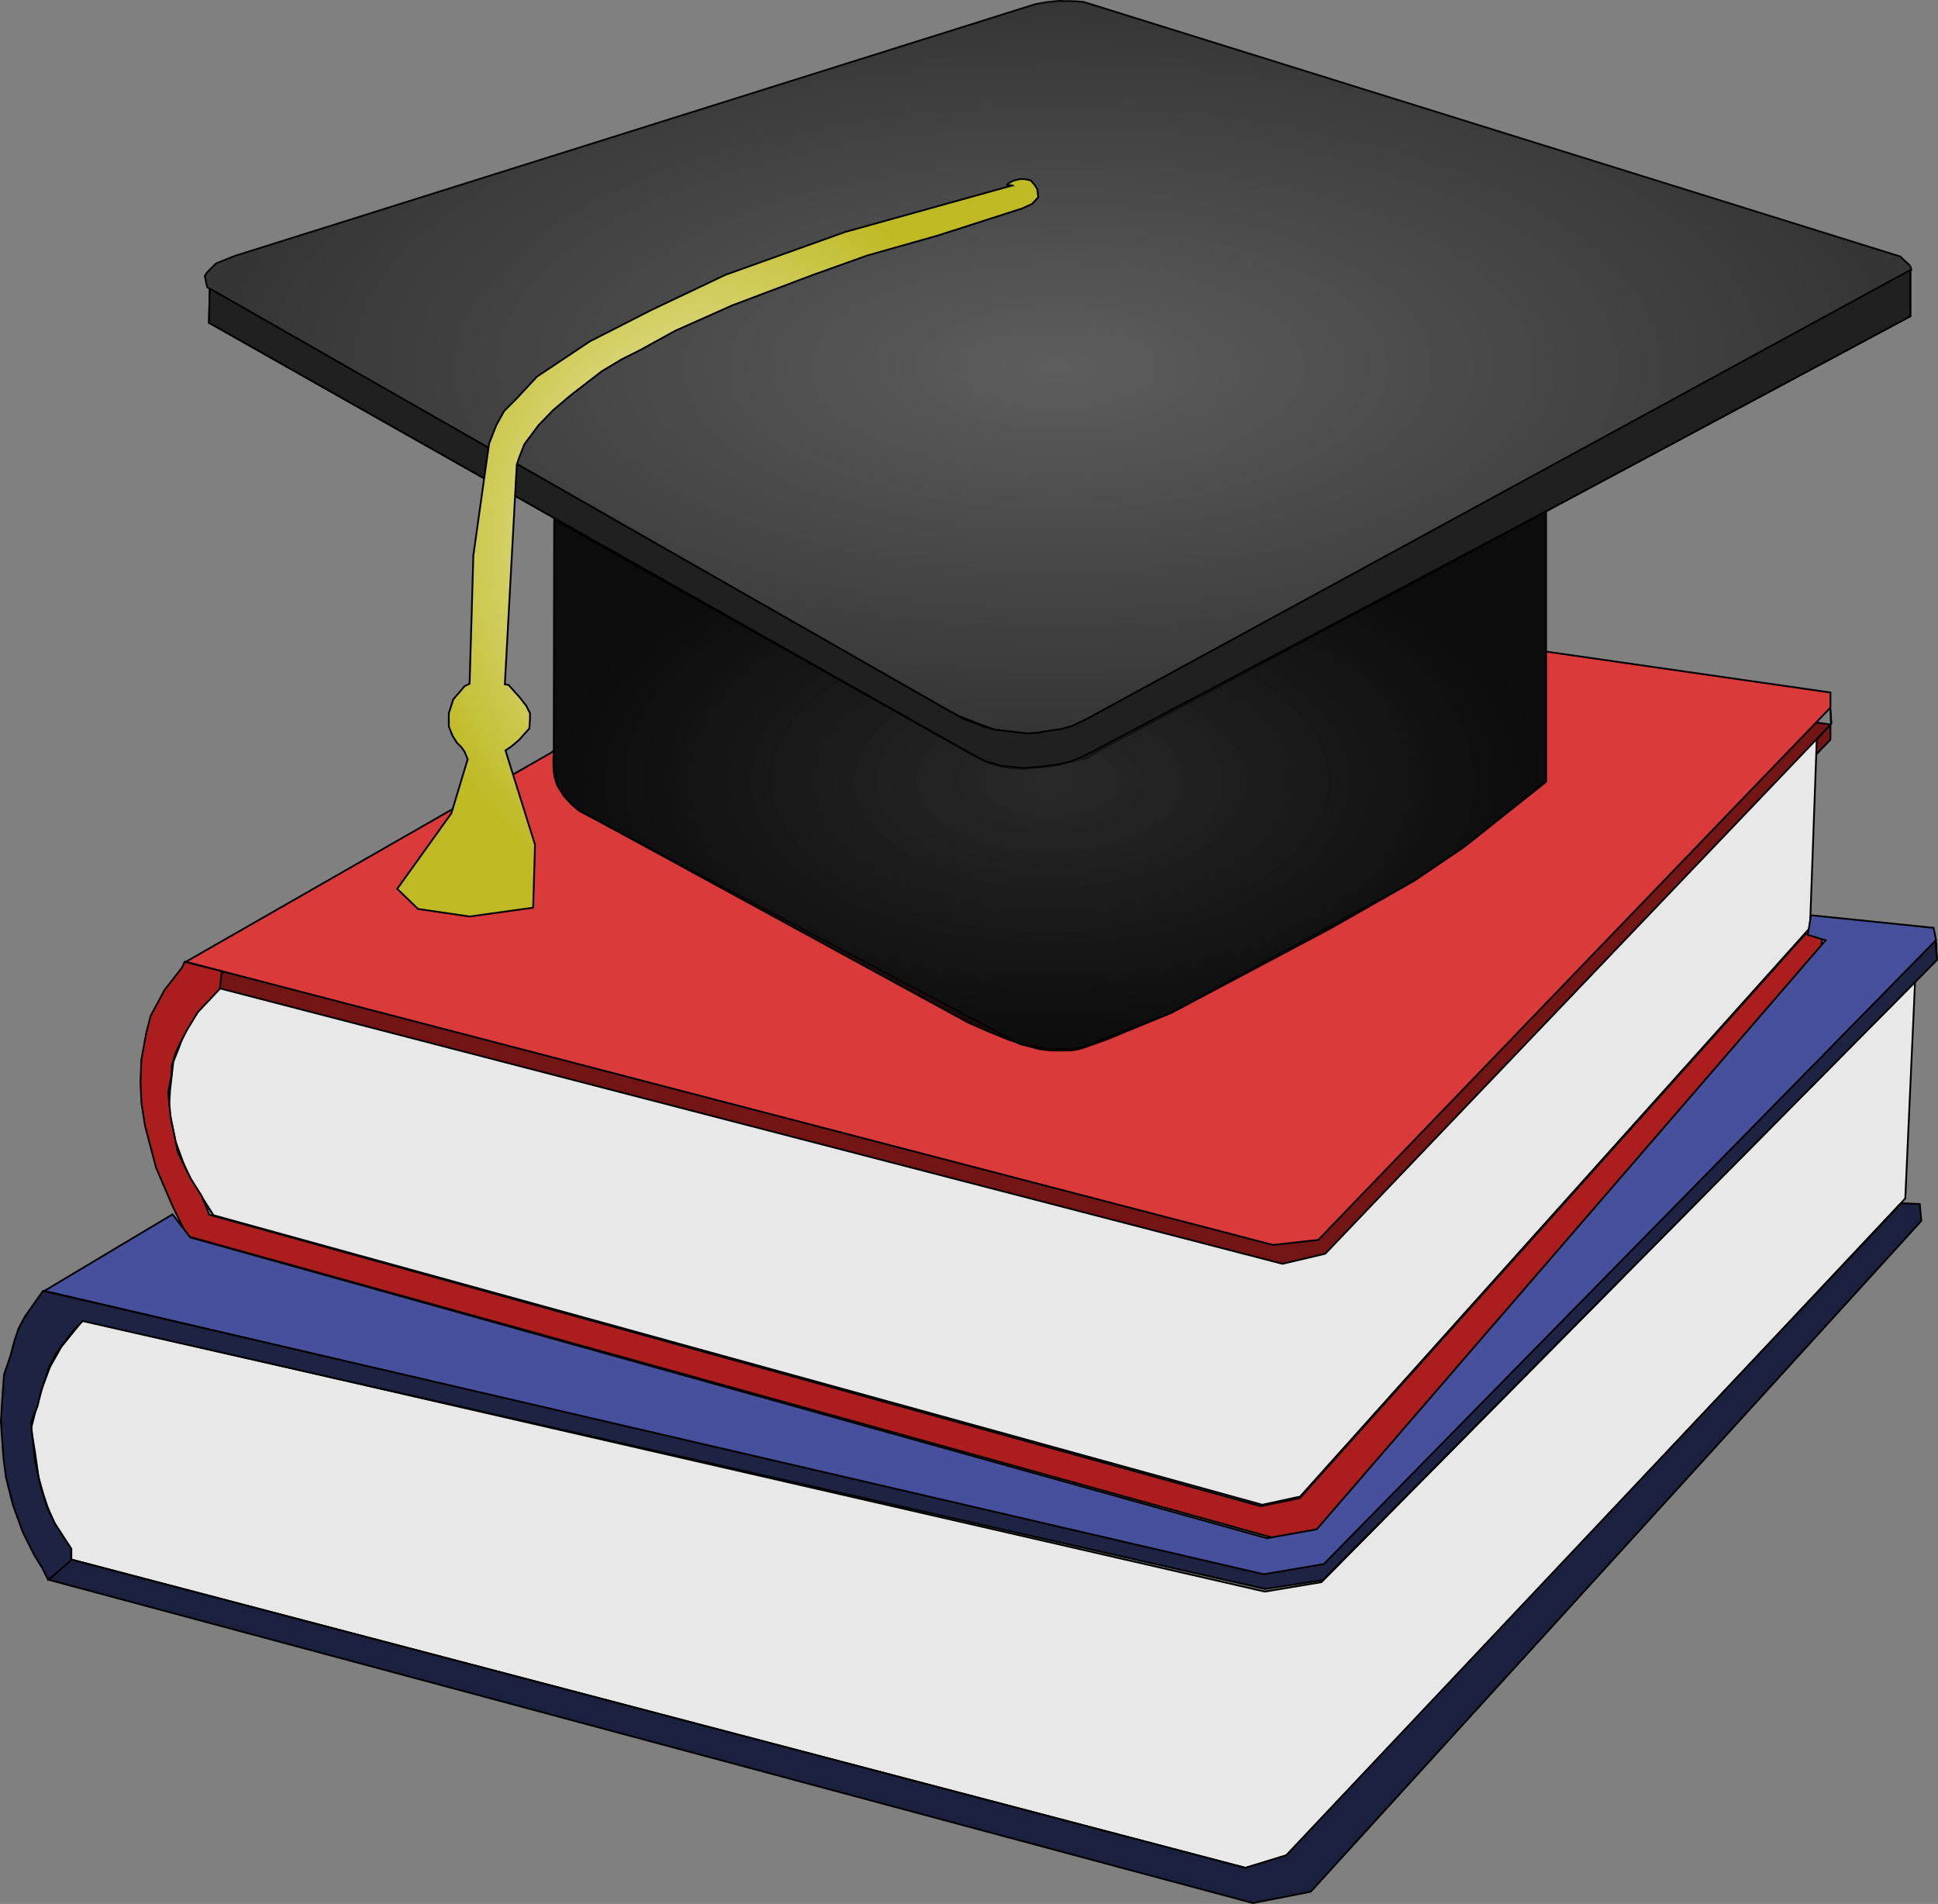 <?xml version="1.0" encoding="UTF-8" standalone="no"?>
<!-- Created with Inkscape (http://www.inkscape.org/) -->

<svg
   version="1.1"
   id="svg12378"
   width="798.481"
   height="784.41"
   viewBox="0 0 798.481 784.41"
   sodipodi:docname="school_icon.svg"
   inkscape:version="1.2.1 (9c6d41e410, 2022-07-14)"
   xmlns:inkscape="http://www.inkscape.org/namespaces/inkscape"
   xmlns:sodipodi="http://sodipodi.sourceforge.net/DTD/sodipodi-0.dtd"
   xmlns:xlink="http://www.w3.org/1999/xlink"
   xmlns="http://www.w3.org/2000/svg"
   xmlns:svg="http://www.w3.org/2000/svg">
  <rect x="0" y="0" width="798.481" height="784.41" fill="#808080" stroke="none"/>
  <defs
     id="defs12382">
    <linearGradient
       inkscape:collect="always"
       id="linearGradient14670">
      <stop
         style="stop-color:#1b1b1b;stop-opacity:1;"
         offset="0"
         id="stop14668" />
      <stop
         style="stop-color:#000000;stop-opacity:1;"
         offset="1"
         id="stop14666" />
    </linearGradient>
    <linearGradient
       inkscape:collect="always"
       id="linearGradient13054">
      <stop
         style="stop-color:#f9f8de;stop-opacity:1;"
         offset="0"
         id="stop13052" />
      <stop
         style="stop-color:#bfba24;stop-opacity:1;"
         offset="1"
         id="stop13050" />
    </linearGradient>
    <linearGradient
       inkscape:collect="always"
       id="linearGradient13044">
      <stop
         style="stop-color:#5b5b5b;stop-opacity:1;"
         offset="0"
         id="stop13040" />
      <stop
         style="stop-color:#303030;stop-opacity:1;"
         offset="1"
         id="stop13042" />
    </linearGradient>
    <linearGradient
       inkscape:collect="always"
       id="linearGradient12846">
      <stop
         style="stop-color:#dcdcdc;stop-opacity:1;"
         offset="0.045"
         id="stop12844" />
      <stop
         style="stop-color:#202020;stop-opacity:1;"
         offset="0.376"
         id="stop12842" />
    </linearGradient>
    <linearGradient
       inkscape:collect="always"
       id="linearGradient12836">
      <stop
         style="stop-color:#bdbdbd;stop-opacity:1;"
         offset="0"
         id="stop12832" />
      <stop
         style="stop-color:#000000;stop-opacity:0.604;"
         offset="1"
         id="stop12834" />
    </linearGradient>
    <radialGradient
       inkscape:collect="always"
       xlink:href="#linearGradient12836"
       id="radialGradient12838"
       cx="443.615"
       cy="362.39"
       fx="443.615"
       fy="362.39"
       r="204.785"
       gradientTransform="matrix(1,0,0,0.545,0,164.973)"
       gradientUnits="userSpaceOnUse" />
    <radialGradient
       inkscape:collect="always"
       xlink:href="#linearGradient12846"
       id="radialGradient12866"
       cx="447.629"
       cy="254.599"
       fx="447.629"
       fy="254.599"
       r="350.855"
       gradientTransform="matrix(1,0,0,0.294,0,179.722)"
       gradientUnits="userSpaceOnUse" />
    <radialGradient
       inkscape:collect="always"
       xlink:href="#linearGradient13044"
       id="radialGradient13046"
       cx="446.96"
       cy="192.174"
       fx="446.96"
       fy="192.174"
       r="351.96"
       gradientTransform="matrix(1,0,0,0.43,0,109.513)"
       gradientUnits="userSpaceOnUse" />
    <radialGradient
       inkscape:collect="always"
       xlink:href="#linearGradient13054"
       id="radialGradient13056"
       cx="306.706"
       cy="266.466"
       fx="306.706"
       fy="266.466"
       r="132.476"
       gradientTransform="matrix(1,0,0,1.149,0,-39.822)"
       gradientUnits="userSpaceOnUse" />
    <radialGradient
       inkscape:collect="always"
       xlink:href="#linearGradient14670"
       id="radialGradient14672"
       cx="443.615"
       cy="362.39"
       fx="443.615"
       fy="362.39"
       r="204.785"
       gradientTransform="matrix(1,0,0,0.545,0,164.973)"
       gradientUnits="userSpaceOnUse" />
    <radialGradient
       inkscape:collect="always"
       xlink:href="#linearGradient12846"
       id="radialGradient1111"
       gradientUnits="userSpaceOnUse"
       gradientTransform="matrix(1,0,0,0.294,0,179.722)"
       cx="447.629"
       cy="254.599"
       fx="447.629"
       fy="254.599"
       r="350.855" />
  </defs>
  <sodipodi:namedview
     id="namedview12380"
     pagecolor="#ffffff"
     bordercolor="#000000"
     borderopacity="0.25"
     inkscape:showpageshadow="2"
     inkscape:pageopacity="0.0"
     inkscape:pagecheckerboard="0"
     inkscape:deskcolor="#d1d1d1"
     showgrid="false"
     inkscape:zoom="0.48222749"
     inkscape:cx="751.7199"
     inkscape:cy="294.46683"
     inkscape:window-width="1920"
     inkscape:window-height="1017"
     inkscape:window-x="-8"
     inkscape:window-y="-8"
     inkscape:window-maximized="1"
     inkscape:current-layer="g12384" />
  <g
     inkscape:groupmode="layer"
     inkscape:label="Image"
     id="g12384"
     transform="translate(-11.039,-40.783)">
    <g
       id="g1109">
      <path
         style="opacity:0.377;fill:url(#radialGradient12838);fill-opacity:1;stroke:#000000;stroke-width:0.731"
         d="m 648.034,251.437 v 111.462 l -34.19,27.146 -20.345,13.747 -34.459,19.612 -65.238,34.627 -26.44,10.887 -9.332,3.37 -2.592,0.778 -3.111,0.518 h -8.554 l -4.407,-0.518 -5.703,-1.555 -6.999,-2.333 -8.295,-3.37 -8.295,-3.629 -160.799,-87.713 -3.299,-2.933 -2.566,-2.749 -2.566,-4.032 -0.916,-2.749 -0.55,-2.566 -0.183,-2.2 0.183,-102.46 171.475,96.459 5.962,3.111 3.888,1.037 3.37,1.037 3.629,0.259 5.443,0.518 6.48,-0.518 3.629,-0.518 4.147,-0.518 5.184,-1.296 3.111,-1.296 4.407,-2.074 z"
         id="path12807" />
      <path
         style="opacity:1;fill:url(#radialGradient1111);fill-opacity:1;stroke:#000000;stroke-width:0.731"
         d="m 97.145,173.761 316.362,178.893 5.132,2.566 5.132,1.466 5.499,0.733 h 3.666 l 4.032,-0.367 5.865,-0.367 4.032,-0.733 5.865,-1.466 6.232,-1.466 4.766,-2.933 334.391,-179.006 v -19.052 l -338.792,184.69 -6.48,3.111 -4.407,1.296 -5.703,0.778 -3.888,0.778 -4.407,0.259 -4.666,-0.518 -4.407,-0.518 -4.407,-0.518 -3.888,-1.037 -3.37,-1.296 -5.703,-2.074 -6.48,-3.629 L 97.464,159.676 Z"
         id="path12840" />
      <path
         style="opacity:0.948;fill:url(#radialGradient13046);fill-opacity:1;stroke:#000000;stroke-width:0.731"
         d="m 433.146,343.199 -12.183,-1.815 -7.258,-2.592 -7.776,-3.111 -5.703,-3.111 -303.799,-173.414 -1.037,-4.666 1.037,-1.555 3.629,-3.629 7.776,-3.111 329.72,-103.686 4.822,-0.858 3.116,-0.321 2.062,-0.183 c 0,0 1.879,0.092 2.108,0.092 0.229,0 2.566,0 2.566,0 l 3.024,0.137 2.291,0.229 1.375,0.412 335.055,104.436 2.203,2.074 1.426,1.296 0.648,0.907 0.259,1.296 -345.402,188.06 -6.79,1.751 -5.132,0.367 -3.299,0.55 -2.383,0.367 z"
         id="path13038" />
      <path
         style="opacity:1;fill:#741515;fill-opacity:1;stroke:#000000;stroke-width:0.731"
         d="M 237.958,364.172 87.614,450.231 535.536,566.878 l 18.663,-2.074 211,-219.295 v -6.221 L 647.937,322.41 v 53.521 l -32.259,25.844 -21.995,15.03 -100.627,54.621 -36.842,14.297 -2.933,0.55 -4.032,-0.183 -7.332,0.183 -4.032,-0.916 -6.232,-1.1 -181.825,-96.137 -3.391,-2.841 -2.291,-2.749 -2.108,-2.933 -1.466,-2.2 -1.1,-3.483 -0.367,-3.483 -0.092,-2.749 0.092,-2.2 0.092,-2.2 z"
         id="path14676" />
      <path
         style="opacity:1;fill:#db3a3a;fill-opacity:1;stroke:#000000;stroke-width:0.731"
         d="M 237.958,350.975 87.614,437.034 535.536,553.681 l 18.663,-2.074 211,-219.295 v -6.221 L 647.937,309.213 v 53.521 l -32.259,25.844 -21.995,15.03 -100.627,54.621 -36.842,14.297 -2.933,0.55 -4.032,-0.183 -7.332,0.183 -4.032,-0.916 -6.232,-1.1 -181.825,-96.137 -3.391,-2.841 -2.291,-2.749 -2.108,-2.933 -1.466,-2.2 -1.1,-3.483 -0.367,-3.483 -0.092,-2.749 0.092,-2.2 0.092,-2.2 z"
         id="path13114" />
      <path
         style="opacity:1;fill:#e8e8e8;fill-opacity:1;stroke:#000000;stroke-width:0.731"
         d="m 765.199,332.701 0.389,6.221 -208.537,218.388 -17.627,4.147 -438.071,-113.536 -9.072,10.109 -5.443,8.813 -2.333,6.221 -2.074,5.184 -1.296,11.405 -0.518,7.776 2.592,13.22 3.306,9.073 2.933,6.69 9.531,15.03 432.151,119.292 15.553,-3.37 210.093,-234.329 2.787,-77.532 5.865,-6.415 z"
         id="path13170" />
      <path
         style="opacity:1;fill:#ac1d1d;fill-opacity:1;stroke:#000000;stroke-width:0.731"
         d="m 755.09,425.37 6.74,1.815 -0.518,3.888 -207.112,240.032 -18.145,3.37 -447.921,-124.423 -6.201,-12.823 -6.599,-15.397 -4.582,-17.413 -1.466,-9.531 -0.367,-8.248 0.367,-9.165 2.016,-11.181 1.798,-6.968 5.703,-10.628 7.258,-9.332 1.037,-2.333 15.294,3.888 -0.778,7.258 -9.072,9.591 -4.407,7.258 -2.851,5.443 -1.814,3.888 -1.555,5.184 -0.259,4.407 -1.296,6.74 0.518,5.703 0.518,5.184 1.555,7.258 1.296,6.48 2.851,5.962 2.592,5.184 4.407,6.999 2.592,6.221 0.518,1.555 433.241,120.079 16.13,-3.299 z"
         id="path13280" />
      <path
         style="opacity:1;fill:#46509c;fill-opacity:1;stroke:#000000;stroke-width:0.731"
         d="m 757.163,417.853 50.547,5.184 1.037,5.184 -252.273,257.29 -24.928,4.399 L 29.327,572.604 82.115,541.077 l 7.332,9.531 443.566,123.905 20.529,-3.666 209.686,-242.678 -7.332,-2.2 z"
         id="path13606" />
      <path
         style="opacity:1;fill:#e8e8e8;fill-opacity:1;stroke:#000000;stroke-width:0.731"
         d="m 808.747,428.74 0.259,7.517 -253.511,256.362 -23.329,3.888 -487.063,-111.721 -8.813,10.887 -4.666,8.295 -3.111,8.295 -2.592,8.813 -2.074,8.295 1.555,9.332 1.555,10.887 2.074,7.258 1.555,4.666 2.592,6.221 4.666,8.295 2.592,3.629 v 3.629 l 483.693,127.015 16.59,-4.666 1.824,-1.352 253.502,-269.786 4.018,-89.17 8.943,-9.072 z"
         id="path13662" />
      <path
         style="opacity:1;fill:#1e2343;fill-opacity:1;stroke:#000000;stroke-width:0.731"
         d="m 808.488,428.351 -252.014,256.794 -24.744,4.216 -502.957,-116.757 -7.517,10.628 -2.592,4.925 -1.814,5.443 -1.555,5.962 -2.592,7.517 -0.778,10.887 -0.518,8.554 1.037,14.775 1.037,8.036 2.851,11.405 4.147,11.405 4.666,9.332 3.37,5.443 2.333,4.666 9.332,-7.517 0.259,-5.184 -6.74,-10.369 -3.37,-6.999 -2.592,-8.554 -2.333,-10.369 -1.296,-12.442 -0.259,-3.629 2.592,-6.221 1.555,-6.48 3.37,-10.109 2.851,-5.443 3.111,-4.147 4.407,-5.703 3.37,-3.37 487.176,110.364 23.828,-3.666 253.034,-255.509 z"
         id="path13718" />
      <path
         style="opacity:1;fill:#1c203f;fill-opacity:1;stroke:#000000;stroke-width:0.731"
         d="m 31.106,691.647 9.461,-8.295 483.563,126.95 16.849,-5.184 253.446,-268.61 7.582,0.324 0.648,6.934 -251.567,276.387 -23.848,4.666 z"
         id="path13828" />
      <path
         style="opacity:1;fill:url(#radialGradient12866);fill-opacity:1;stroke:#000000;stroke-width:0.731"
         d="m 97.145,173.761 316.362,178.893 5.132,2.566 5.132,1.466 5.499,0.733 h 3.666 l 4.032,-0.367 5.865,-0.367 4.032,-0.733 5.865,-1.466 6.232,-1.466 4.766,-2.933 334.391,-179.006 v -19.052 l -338.792,184.69 -6.48,3.111 -4.407,1.296 -5.703,0.778 -3.888,0.778 -4.407,0.259 -4.666,-0.518 -4.407,-0.518 -4.407,-0.518 -3.888,-1.037 -3.37,-1.296 -5.703,-2.074 -6.48,-3.629 L 97.464,159.676 Z"
         id="path14658" />
      <path
         style="opacity:0.884;fill:url(#radialGradient14672);fill-opacity:1;stroke:#000000;stroke-width:0.731"
         d="m 648.034,251.437 v 111.462 l -34.19,27.146 -20.345,13.747 -34.459,19.612 -65.238,34.627 -26.44,10.887 -9.332,3.37 -2.592,0.778 -3.111,0.518 h -8.554 l -4.407,-0.518 -5.703,-1.555 -6.999,-2.333 -8.295,-3.37 -8.295,-3.629 -160.799,-87.713 -3.299,-2.933 -2.566,-2.749 -2.566,-4.032 -0.916,-2.749 -0.55,-2.566 -0.183,-2.2 0.183,-102.46 171.475,96.459 5.962,3.111 3.888,1.037 3.37,1.037 3.629,0.259 5.443,0.518 6.48,-0.518 3.629,-0.518 4.147,-0.518 5.184,-1.296 3.111,-1.296 4.407,-2.074 z"
         id="path14662" />
      <path
         style="opacity:1;fill:url(#radialGradient13056);fill-opacity:1;stroke:#000000;stroke-width:0.731"
         d="m 428.221,117.165 -68.951,19.182 -49.251,17.627 -30.587,14.516 -25.403,12.961 -21.774,14.516 -8.295,8.943 -5.184,5.184 -3.24,5.832 -1.296,3.24 -1.685,4.407 -2.333,16.46 -4.147,29.55 -1.555,52.88 -2.074,1.037 -4.666,5.443 -1.815,5.703 v 5.443 l 1.555,3.888 1.815,2.851 1.815,1.815 1.296,1.814 1.296,3.111 -6.74,22.292 -22.292,31.106 8.554,8.295 21.256,3.111 26.181,-3.629 0.778,-25.921 -12.183,-38.882 2.333,-1.555 3.37,-2.851 2.074,-2.333 2.074,-2.333 0.259,-3.888 v -2.333 l -1.555,-3.111 -2.851,-3.629 -2.592,-2.851 -1.815,-2.074 -1.555,-0.259 4.925,-90.466 1.037,-3.111 2.101,-5.346 5.865,-7.882 5.865,-6.049 7.332,-6.232 5.682,-4.399 7.148,-5.499 8.248,-4.949 7.332,-3.666 14.663,-8.065 23.461,-10.448 32.993,-12.464 22.545,-8.065 29.143,-8.248 34.825,-11.181 4.032,-1.833 2.566,-2.749 -0.367,-3.299 -1.1,-1.833 -1.65,-1.833 -2.383,-0.55 h -2.2 l -2.749,0.733 c 0,0 -1.1,0.733 -2.2,1.283 -1.1,0.55 2.068,0.591 2.068,0.591 z"
         id="path13048" />
    </g>
  </g>
</svg>
